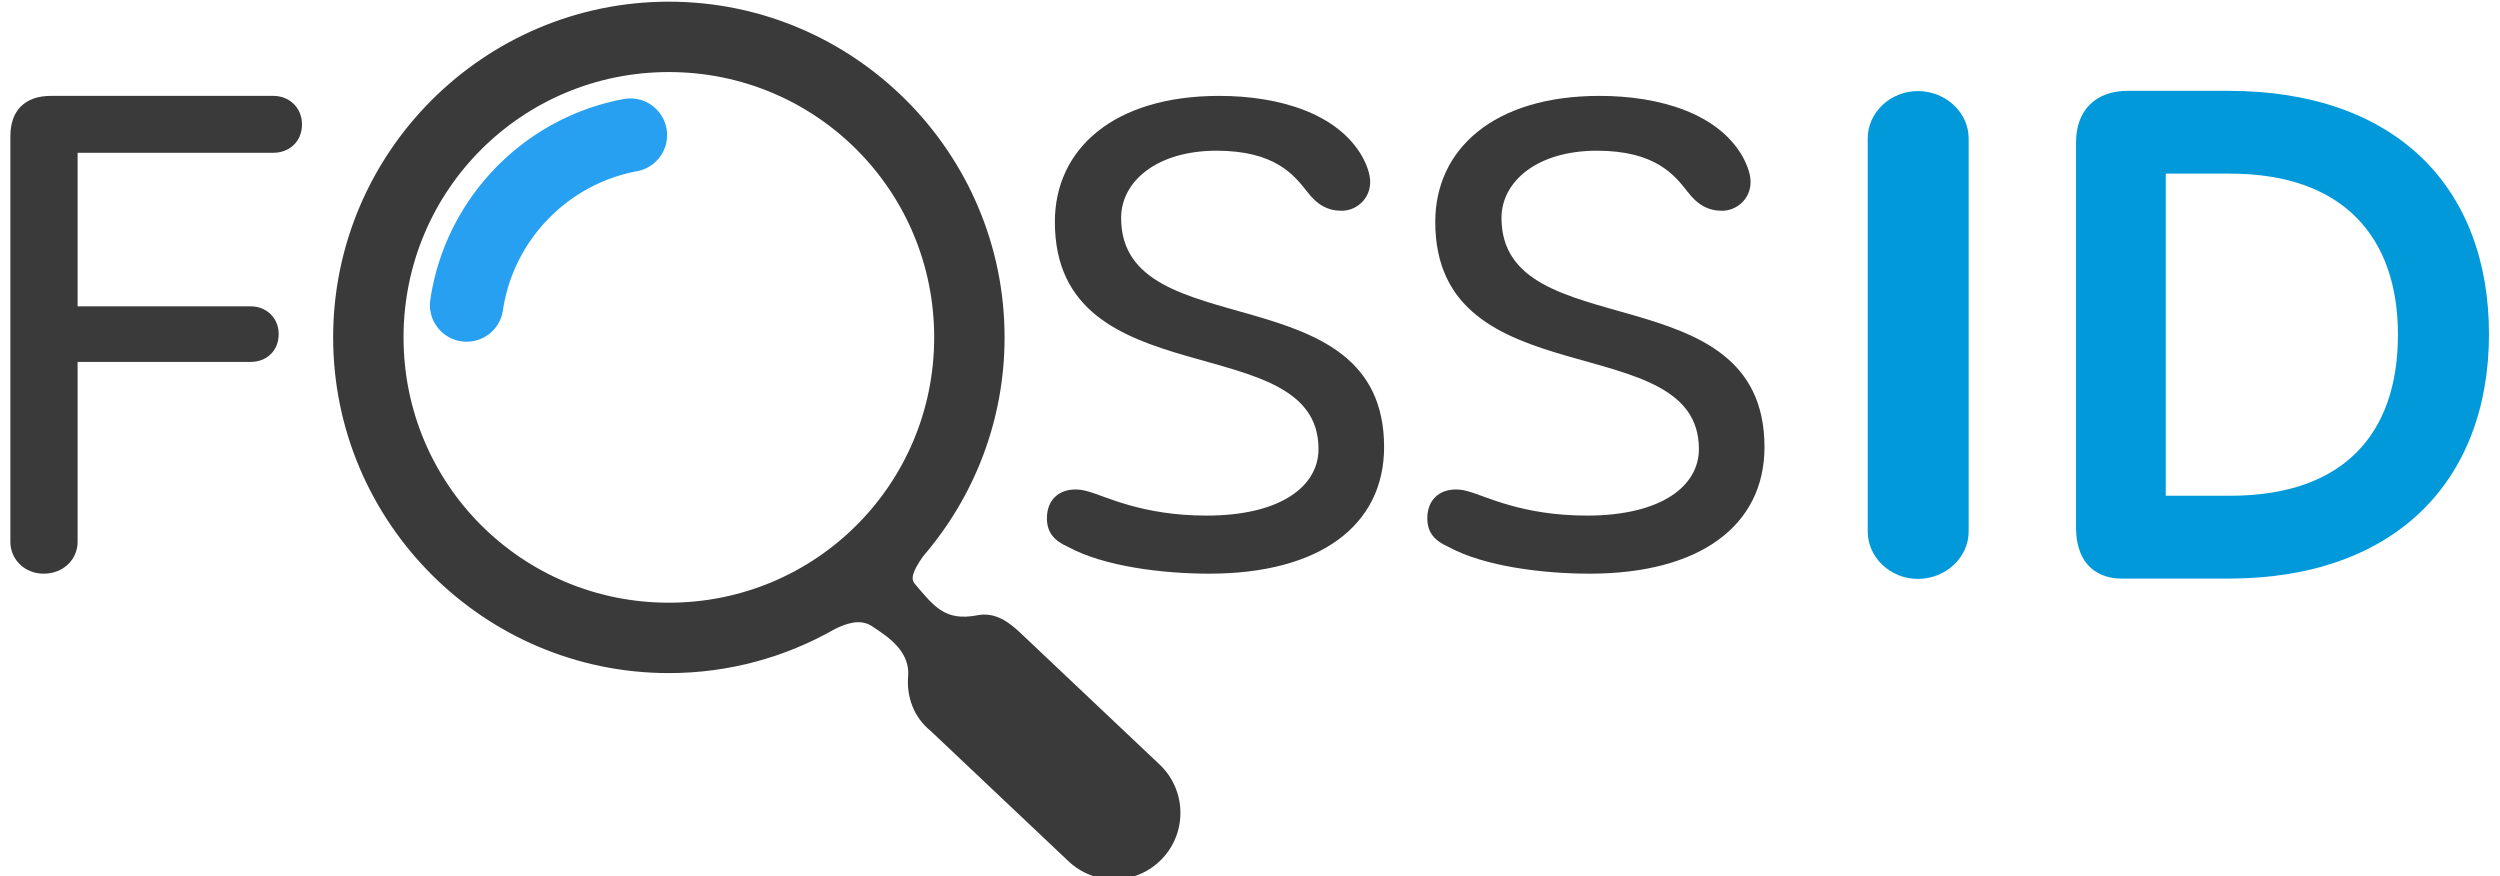 <?xml version="1.0" encoding="UTF-8" standalone="no"?>
<!-- Created with Inkscape (http://www.inkscape.org/) -->

<svg
   xmlns:dc="http://purl.org/dc/elements/1.1/"
   xmlns:cc="http://creativecommons.org/ns#"
   xmlns:rdf="http://www.w3.org/1999/02/22-rdf-syntax-ns#"
   xmlns:svg="http://www.w3.org/2000/svg"
   xmlns="http://www.w3.org/2000/svg"
   xmlns:sodipodi="http://sodipodi.sourceforge.net/DTD/sodipodi-0.dtd"
   xmlns:inkscape="http://www.inkscape.org/namespaces/inkscape"
   width="234mm"
   height="82mm"
   viewBox="6.149 1.818 221.702 78.341"
   version="1.1"
   id="svg8"
   inkscape:version="0.92.4 5da689c313, 2019-01-14"
   sodipodi:docname="fossid.svg">
  <defs
     id="defs2" />
  <sodipodi:namedview
     id="base"
     pagecolor="#ffffff"
     bordercolor="#666666"
     borderopacity="1.0"
     inkscape:pageopacity="0.0"
     inkscape:pageshadow="2"
     inkscape:zoom="0.7"
     inkscape:cx="293.20126"
     inkscape:cy="95.57177"
     inkscape:document-units="mm"
     inkscape:current-layer="g8582"
     showgrid="false"
     fit-margin-top="0"
     fit-margin-left="0"
     fit-margin-right="0"
     fit-margin-bottom="0"
     inkscape:window-width="2560"
     inkscape:window-height="1440"
     inkscape:window-x="0"
     inkscape:window-y="0"
     inkscape:window-maximized="1" />
  <g
     inkscape:label="Layer 1"
     inkscape:groupmode="layer"
     id="layer1"
     transform="translate(3.506,-92.408)">
    <g
       transform="translate(47.625,58.964)"
       id="layer1-6"
       inkscape:label="Layer 1">
      <g
         id="g8582"
         transform="translate(-285.143,195.574)">
        <g
           id="g924"
           transform="translate(6.149,-1.818)">
          <g
             id="g8562"
             transform="translate(0,-0.011)">
            <path
               inkscape:connector-curvature="0"
               id="path8558"
               style="font-style:normal;font-variant:normal;font-weight:500;font-stretch:normal;font-size:medium;line-height:1.25;font-family:CorporativeSansRd;-inkscape-font-specification:'CorporativeSansRd Medium';letter-spacing:0px;word-spacing:0px;fill:#3a3a3a;fill-opacity:1;stroke:none;stroke-width:1.47"
               d="m 341.216,-107.183 c 9.893,0 15.639,-4.319 15.639,-11.324 0,-15.76 -23.517,-8.872 -23.517,-20.487 0,-3.269 3.199,-6.012 8.53,-6.012 5.213,0 6.931,2.16 8.115,3.677 0.889,1.167 1.836,1.693 3.08,1.693 1.303,0 2.547,-1.051 2.547,-2.568 0,-0.642 -0.237,-1.401 -0.711,-2.276 -2.192,-3.852 -7.405,-5.428 -12.795,-5.428 -9.478,0 -14.691,4.786 -14.691,11.265 0,15.935 23.576,9.281 23.576,20.312 0,3.327 -3.377,5.954 -10.011,5.954 -5.805,0 -9.063,-1.751 -10.603,-2.16 -0.355,-0.117 -0.77,-0.175 -1.126,-0.175 -1.481,0 -2.547,0.934 -2.547,2.568 0,1.342 0.711,2.043 1.896,2.568 3.199,1.751 8.471,2.393 12.617,2.393 z" />
            <path
               inkscape:connector-curvature="0"
               id="path8560"
               style="font-style:normal;font-variant:normal;font-weight:500;font-stretch:normal;font-size:medium;line-height:1.25;font-family:CorporativeSansRd;-inkscape-font-specification:'CorporativeSansRd Medium';letter-spacing:0px;word-spacing:0px;fill:#3a3a3a;fill-opacity:1;stroke:none;stroke-width:1.47"
               d="m 375.231,-107.183 c 9.893,0 15.639,-4.319 15.639,-11.324 0,-15.76 -23.517,-8.872 -23.517,-20.487 0,-3.269 3.199,-6.012 8.53,-6.012 5.213,0 6.931,2.16 8.116,3.677 0.889,1.167 1.836,1.693 3.08,1.693 1.303,0 2.547,-1.051 2.547,-2.568 0,-0.642 -0.237,-1.401 -0.711,-2.276 -2.192,-3.852 -7.405,-5.428 -12.795,-5.428 -9.478,0 -14.691,4.786 -14.691,11.265 0,15.935 23.576,9.281 23.576,20.312 0,3.327 -3.377,5.954 -10.011,5.954 -5.805,0 -9.063,-1.751 -10.603,-2.16 -0.355,-0.117 -0.77,-0.175 -1.125,-0.175 -1.481,0 -2.547,0.934 -2.547,2.568 0,1.342 0.711,2.043 1.896,2.568 3.199,1.751 8.471,2.393 12.617,2.393 z" />
          </g>
          <g
             id="g8568"
             transform="translate(0,0.009)">
            <path
               sodipodi:type="inkscape:offset"
               inkscape:radius="1.6251554"
               inkscape:original="M 182.125 3.3046875 C 180.46647 3.3046875 179.26562 4.5618708 179.26562 6.0488281 L 179.26562 42.421875 C 179.26562 43.908833 180.46647 45.167969 182.125 45.167969 C 183.84072 45.167969 185.04102 43.908833 185.04102 42.421875 L 185.04102 6.0488281 C 185.04102 4.5618708 183.84072 3.3046875 182.125 3.3046875 z "
               style="font-style:normal;font-variant:normal;font-weight:500;font-stretch:normal;font-size:medium;line-height:1.25;font-family:CorporativeSansRd;-inkscape-font-specification:'CorporativeSansRd Medium';letter-spacing:0px;word-spacing:0px;fill:#0299da;fill-opacity:1;stroke:none;stroke-width:1.43"
               id="path8564"
               d="m 182.125,1.68 c -2.48,0 -4.484,2.007 -4.484,4.369 V 42.422 c 0,2.362 2.003,4.371 4.484,4.371 2.511,0 4.541,-2.01 4.541,-4.371 V 6.049 c 0,-2.362 -2.031,-4.369 -4.541,-4.369 z"
               transform="matrix(1,0,0,0.967,222.461,-151.984)" />
            <path
               sodipodi:type="inkscape:offset"
               inkscape:radius="1.0046732"
               inkscape:original="M 201.38086 3.4316406 C 199.12525 3.4316406 197.85156 4.7159973 197.85156 6.9921875 L 197.85156 41.310547 C 197.85156 43.645101 198.89415 44.869141 200.80273 44.869141 L 210.22852 44.869141 C 223.99346 44.869141 231.97461 36.815117 231.97461 24.091797 C 231.97461 11.543569 224.22599 3.4316406 210.17188 3.4316406 L 201.38086 3.4316406 z M 203.69336 8.8007812 L 210.28711 8.8007812 C 220.87107 8.8007812 226.01758 14.987267 226.01758 24.150391 C 226.01758 33.488608 220.87107 39.5 210.28711 39.5 L 203.69336 39.5 L 203.69336 8.8007812 z "
               style="font-style:normal;font-variant:normal;font-weight:500;font-stretch:normal;font-size:medium;line-height:1.25;font-family:CorporativeSansRd;-inkscape-font-specification:'CorporativeSansRd Medium';letter-spacing:0px;word-spacing:0px;fill:#0299da;fill-opacity:1;stroke:none;stroke-width:1.452"
               id="path8566"
               d="m 201.381,2.428 c -1.318,0 -2.502,0.394 -3.324,1.223 -0.822,0.829 -1.209,2.016 -1.209,3.342 V 41.311 c 0,1.317 0.289,2.457 0.992,3.299 0.703,0.842 1.794,1.264 2.963,1.264 h 9.426 c 7.078,0 12.801,-2.086 16.734,-5.9 3.933,-3.815 6.016,-9.309 6.016,-15.881 0,-6.481 -2.021,-11.946 -5.934,-15.756 -3.913,-3.809 -9.653,-5.908 -16.873,-5.908 z m 3.316,7.377 h 5.59 c 5.096,0 8.721,1.466 11.113,3.934 2.392,2.468 3.613,6.019 3.613,10.412 0,4.485 -1.223,8.031 -3.611,10.475 -2.389,2.444 -6.013,3.871 -11.115,3.871 h -5.59 z"
               transform="matrix(1.022,0,0,1.004,217.552,-152.821)" />
          </g>
          <g
             id="g8578">
            <g
               id="g8576">
              <path
                 id="path8570"
                 transform="matrix(0.265,0,0,0.265,237.518,-254.539)"
                 d="m 208.969,363 c -62.424,0 -113.283,50.859 -113.283,113.283 0,62.424 50.859,113.283 113.283,113.283 20.261,0 39.3,-5.363 55.781,-14.734 3.853,-1.95 8.862,-3.801 12.863,-1.021 3.775,2.622 12.868,7.672 12.09,16.811 -0.553,6.77 1.785,13.759 7.645,18.496 l 46.217,43.695 c 8.961,8.749 23.339,8.446 31.926,-0.672 8.587,-9.118 8.054,-23.515 -1.184,-31.971 l -46.217,-43.703 c -4.346,-4.223 -9.038,-7.573 -14.98,-6.418 -10.934,2.125 -14.629,-2.958 -21.143,-10.598 -1.35,-1.583 -1.004,-3.95 2.881,-9.402 17.071,-19.84 27.41,-45.626 27.41,-73.766 C 322.258,413.859 271.393,363 208.969,363 Z m 0,23.748 c 49.589,0 89.535,39.947 89.535,89.535 0,49.589 -39.947,89.527 -89.535,89.527 -49.589,0 -89.527,-39.939 -89.527,-89.527 0,-49.589 39.939,-89.535 89.527,-89.535 z"
                 style="color:#000000;font-style:normal;font-variant:normal;font-weight:normal;font-stretch:normal;font-size:medium;line-height:normal;font-family:sans-serif;font-variant-ligatures:normal;font-variant-position:normal;font-variant-caps:normal;font-variant-numeric:normal;font-variant-alternates:normal;font-feature-settings:normal;text-indent:0;text-align:start;text-decoration:none;text-decoration-line:none;text-decoration-style:solid;text-decoration-color:#000000;letter-spacing:normal;word-spacing:normal;text-transform:none;writing-mode:lr-tb;direction:ltr;text-orientation:mixed;dominant-baseline:auto;baseline-shift:baseline;text-anchor:start;white-space:normal;shape-padding:0;clip-rule:nonzero;display:inline;overflow:visible;visibility:visible;opacity:1;isolation:auto;mix-blend-mode:normal;color-interpolation:sRGB;color-interpolation-filters:linearRGB;solid-color:#000000;solid-opacity:1;vector-effect:none;fill:#3a3a3a;fill-opacity:1;fill-rule:nonzero;stroke:none;stroke-width:44.839;stroke-linecap:round;stroke-linejoin:miter;stroke-miterlimit:4;stroke-dasharray:none;stroke-dashoffset:0;stroke-opacity:1;color-rendering:auto;image-rendering:auto;shape-rendering:auto;text-rendering:auto;enable-background:accumulate"
                 inkscape:connector-curvature="0" />
              <path
                 inkscape:connector-curvature="0"
                 id="path8574"
                 d="m 289.354,-149.69 a 3.281,3.281 0 0 0 -0.553,0.064 c -8.91,1.683 -15.868,8.861 -17.229,17.877 a 3.281,3.281 0 1 0 6.488,0.979 c 0.944,-6.257 5.78,-11.241 11.957,-12.408 a 3.281,3.281 0 0 0 -0.664,-6.512 z"
                 style="color:#000000;font-style:normal;font-variant:normal;font-weight:normal;font-stretch:normal;font-size:medium;line-height:normal;font-family:sans-serif;font-variant-ligatures:normal;font-variant-position:normal;font-variant-caps:normal;font-variant-numeric:normal;font-variant-alternates:normal;font-feature-settings:normal;text-indent:0;text-align:start;text-decoration:none;text-decoration-line:none;text-decoration-style:solid;text-decoration-color:#000000;letter-spacing:normal;word-spacing:normal;text-transform:none;writing-mode:lr-tb;direction:ltr;text-orientation:mixed;dominant-baseline:auto;baseline-shift:baseline;text-anchor:start;white-space:normal;shape-padding:0;clip-rule:nonzero;display:inline;overflow:visible;visibility:visible;opacity:1;isolation:auto;mix-blend-mode:normal;color-interpolation:sRGB;color-interpolation-filters:linearRGB;solid-color:#000000;solid-opacity:1;vector-effect:none;fill:#27a0f2;fill-opacity:1;fill-rule:nonzero;stroke:none;stroke-width:6.562;stroke-linecap:round;stroke-linejoin:miter;stroke-miterlimit:4;stroke-dasharray:none;stroke-dashoffset:0;stroke-opacity:1;color-rendering:auto;image-rendering:auto;shape-rendering:auto;text-rendering:auto;enable-background:accumulate" />
            </g>
          </g>
          <path
             inkscape:connector-curvature="0"
             id="path8580"
             style="font-style:normal;font-variant:normal;font-weight:normal;font-stretch:normal;font-size:medium;line-height:1.25;font-family:CorporativeSansRd;-inkscape-font-specification:CorporativeSansRd;letter-spacing:0px;word-spacing:0px;fill:#3a3a3a;fill-opacity:1;stroke:none;stroke-width:1.484"
             d="m 257.529,-144.831 c 1.369,0 2.56,-0.947 2.56,-2.545 0,-1.539 -1.191,-2.545 -2.56,-2.545 h -19.886 c -2.322,0 -3.632,1.302 -3.632,3.61 v 36.276 c 0,1.539 1.25,2.841 2.977,2.841 1.786,0 3.036,-1.302 3.036,-2.841 v -16.096 h 15.48 c 1.369,0 2.501,-0.947 2.501,-2.485 0,-1.479 -1.131,-2.485 -2.501,-2.485 h -15.48 v -13.729 z" />
        </g>
      </g>
    </g>
  </g>
</svg>
